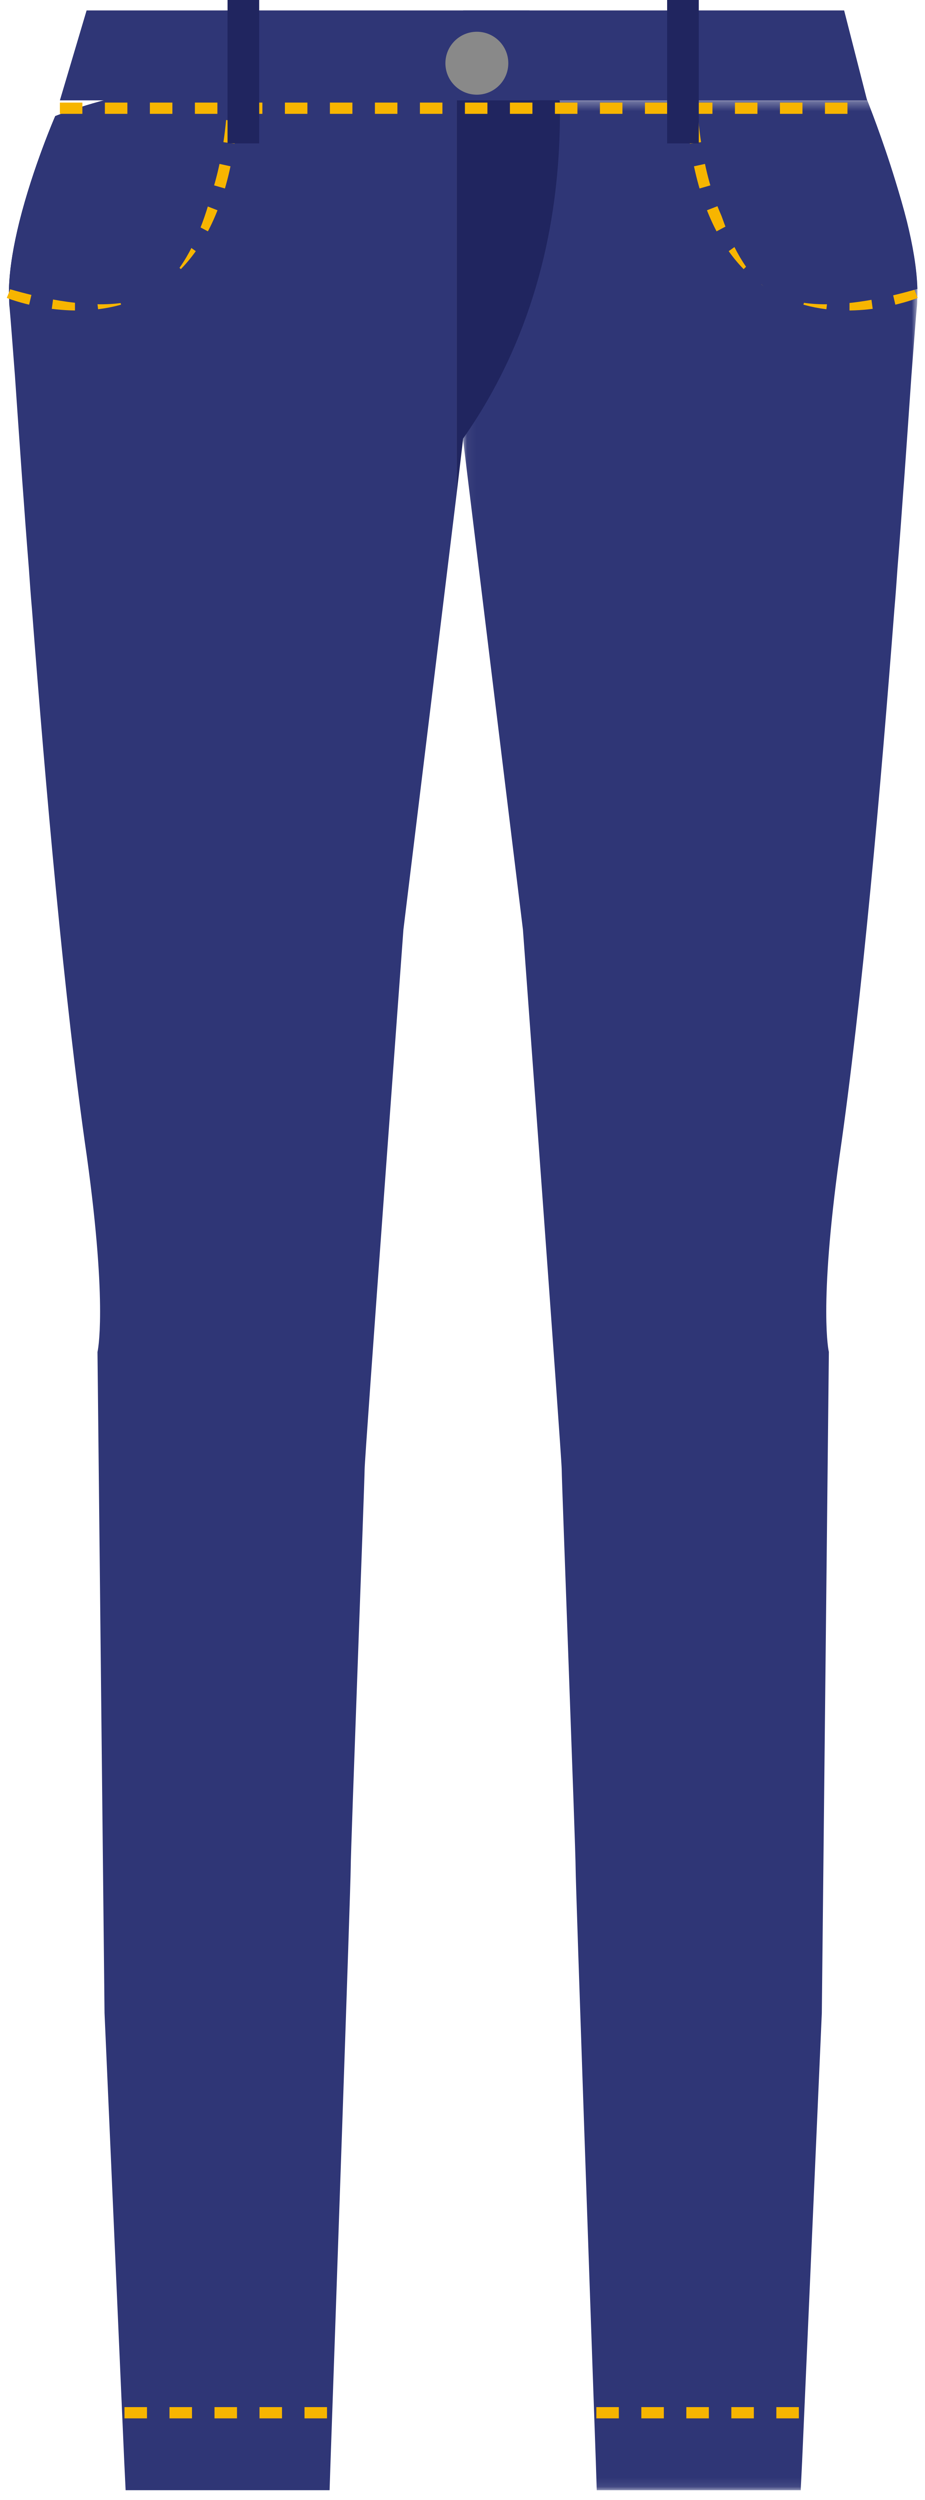 <svg width="104" height="281" viewBox="0 0 104 281" fill="none" xmlns="http://www.w3.org/2000/svg">
<mask id="mask0" mask-type="alpha" maskUnits="userSpaceOnUse" x="52" y="11" width="52" height="269">
<path fill-rule="evenodd" clip-rule="evenodd" d="M52.05 11.282H103.151V279.906H52.05V11.282Z" fill="white"/>
</mask>
<g mask="url(#mask0)">
<path fill-rule="evenodd" clip-rule="evenodd" d="M103.127 33.76C103.127 34.04 103.109 34.32 103.076 34.585C102.952 35.904 102.757 38.541 102.477 42.181C102.353 44.048 102.197 46.173 102.037 48.531C101.914 50.253 101.79 52.084 101.649 54.017C101.525 55.564 101.42 57.163 101.296 58.819C101.176 60.435 101.053 62.106 100.911 63.829C100.806 65.343 100.7 66.891 100.559 68.471C99.047 88.204 96.937 112.383 94.387 129.987C92.011 147.133 93.192 151.968 93.192 151.968L92.4 226.268L90.184 276.686L90.027 279.907H67.094C67.094 279.907 67.058 278.727 66.989 276.686C66.513 263.201 64.719 211.921 64.719 210.004C64.719 207.803 63.153 166.477 63.153 165.158C63.153 163.84 58.794 104.489 58.794 104.489L52.077 49.533L50.417 10.745C49.677 8.246 66.273 11.097 78.566 11.028C82.33 11.01 85.966 10.444 89.061 10.745C94.267 11.217 97.258 10.644 97.258 10.644C97.258 10.644 102.916 24.475 103.145 32.475C103.16 32.914 103.145 33.336 103.127 33.76Z" fill="#2F3676"/>
<path fill-rule="evenodd" clip-rule="evenodd" d="M103.127 33.76C103.127 34.04 103.109 34.32 103.076 34.585C102.952 35.904 102.757 38.541 102.477 42.181C102.353 44.048 102.197 46.173 102.037 48.531C101.914 50.253 101.79 52.084 101.649 54.017C101.525 55.564 101.42 57.163 101.296 58.819C101.176 60.435 101.053 62.106 100.911 63.829C100.806 65.343 100.7 66.891 100.559 68.471C99.047 88.204 96.937 112.383 94.387 129.987C92.011 147.133 93.192 151.968 93.192 151.968L92.4 226.268L90.184 276.686L90.027 279.907H67.094C67.094 279.907 67.058 278.727 66.989 276.686C66.513 263.201 64.719 211.921 64.719 210.004C64.719 207.803 63.153 166.477 63.153 165.158C63.153 163.84 58.794 104.489 58.794 104.489L52.077 49.533L50.417 10.745C49.677 8.246 66.273 11.097 78.566 11.028C82.33 11.01 85.966 10.444 89.061 10.745C94.267 11.217 97.258 10.644 97.258 10.644C97.258 10.644 102.916 24.475 103.145 32.475C103.16 32.914 103.145 33.336 103.127 33.76Z" style="mix-blend-mode:soft-light"/>
</g>
<path fill-rule="evenodd" clip-rule="evenodd" d="M94.909 1.173H52.075V11.283H97.492L94.909 1.173Z" fill="#2F3676"/>
<path fill-rule="evenodd" clip-rule="evenodd" d="M94.909 1.173H52.075V11.283H97.492L94.909 1.173Z" style="mix-blend-mode:soft-light"/>
<path d="M102.942 32.902C102.942 32.902 79.899 42.224 77.773 12.164" stroke="#F7B500" stroke-width="1.265" stroke-dasharray="2.53 2.53"/>
<path fill-rule="evenodd" clip-rule="evenodd" d="M78.852 13.184C79.61 20.991 82.142 30.505 87.264 33.124C87.757 33.371 88.293 33.582 88.847 33.724C89.07 33.796 89.29 33.844 89.513 33.88C93.797 34.813 99.553 33.531 103.145 32.474C103.082 30.117 102.606 27.479 101.974 24.914C100.424 18.742 97.94 13.043 97.94 13.043C97.94 13.043 88.91 13.13 78.852 13.184Z" fill="#2F3676"/>
<path fill-rule="evenodd" clip-rule="evenodd" d="M78.852 13.184C79.61 20.991 82.142 30.505 87.264 33.124C87.757 33.371 88.293 33.582 88.847 33.724C89.07 33.796 89.29 33.844 89.513 33.88C93.797 34.813 99.553 33.531 103.145 32.474C103.082 30.117 102.606 27.479 101.974 24.914C100.424 18.742 97.94 13.043 97.94 13.043C97.94 13.043 88.91 13.13 78.852 13.184Z" style="mix-blend-mode:soft-light"/>
<path fill-rule="evenodd" clip-rule="evenodd" d="M55.152 44.392C54.168 46.152 53.132 47.78 52.075 49.285C51.828 51.374 51.581 53.44 51.338 55.529V11.271H62.926C62.926 11.346 62.944 11.4 62.944 11.475C63.083 20.231 61.836 32.484 55.152 44.392Z" fill="#20255F"/>
<path fill-rule="evenodd" clip-rule="evenodd" d="M51.337 10.544V55.527C49.35 71.849 47.345 88.167 45.358 104.488C45.358 104.488 40.995 163.839 40.995 165.158C40.995 166.477 39.43 207.805 39.43 210.003C39.43 211.921 37.638 263.2 37.163 276.685C37.093 278.726 37.057 279.907 37.057 279.907H14.124L13.968 276.685L11.752 226.267L10.96 151.971C10.96 151.971 12.137 147.132 9.765 129.986C7.215 112.382 5.104 88.203 3.593 68.471C3.451 66.89 3.346 65.342 3.24 63.828C3.099 62.106 2.976 60.435 2.852 58.818C2.729 57.162 2.623 55.563 2.5 54.016C2.361 52.083 2.238 50.252 2.114 48.53C1.955 46.173 1.798 44.047 1.675 42.181C1.395 38.541 1.199 35.903 1.076 34.584C1.04 34.32 1.025 34.04 1.025 33.76C1.007 33.335 0.988 32.917 1.007 32.474C1.235 24.474 6.212 13.043 6.212 13.043C6.212 13.043 7.531 12.495 9.711 11.829C13.245 10.754 19.068 9.351 25.294 9.385C32.222 9.421 43.844 10.526 52.112 10.544" fill="#2F3676"/>
<path fill-rule="evenodd" clip-rule="evenodd" d="M51.337 10.544V55.527C49.35 71.849 47.345 88.167 45.358 104.488C45.358 104.488 40.995 163.839 40.995 165.158C40.995 166.477 39.43 207.805 39.43 210.003C39.43 211.921 37.638 263.2 37.163 276.685C37.093 278.726 37.057 279.907 37.057 279.907H14.124L13.968 276.685L11.752 226.267L10.96 151.971C10.96 151.971 12.137 147.132 9.765 129.986C7.215 112.382 5.104 88.203 3.593 68.471C3.451 66.89 3.346 65.342 3.24 63.828C3.099 62.106 2.976 60.435 2.852 58.818C2.729 57.162 2.623 55.563 2.5 54.016C2.361 52.083 2.238 50.252 2.114 48.53C1.955 46.173 1.798 44.047 1.675 42.181C1.395 38.541 1.199 35.903 1.076 34.584C1.04 34.32 1.025 34.04 1.025 33.76C1.007 33.335 0.988 32.917 1.007 32.474C1.235 24.474 6.212 13.043 6.212 13.043C6.212 13.043 7.531 12.495 9.711 11.829C13.245 10.754 19.068 9.351 25.294 9.385C32.222 9.421 43.844 10.526 52.112 10.544" style="mix-blend-mode:soft-light"/>
<path fill-rule="evenodd" clip-rule="evenodd" d="M59.549 1.173H9.736L6.732 11.283H59.549V1.173Z" fill="#2F3676"/>
<path fill-rule="evenodd" clip-rule="evenodd" d="M59.549 1.173H9.736L6.732 11.283H59.549V1.173Z" style="mix-blend-mode:soft-light"/>
<path d="M6.732 12.164H97.493" stroke="#F7B500" stroke-width="1.265" stroke-dasharray="2.53 2.53"/>
<path fill-rule="evenodd" clip-rule="evenodd" d="M75.007 16.119H78.566V-0.001H75.007V16.119Z" fill="#20255F"/>
<path d="M0.999 32.902C0.999 32.902 24.042 42.224 26.168 12.164" stroke="#F7B500" stroke-width="1.265" stroke-dasharray="2.53 2.53"/>
<path fill-rule="evenodd" clip-rule="evenodd" d="M25.299 13.184C24.54 20.991 22.008 30.505 16.884 33.124C16.393 33.371 15.857 33.582 15.303 33.724C15.08 33.796 14.861 33.844 14.638 33.88C10.354 34.813 4.597 33.531 1.005 32.474C1.068 30.117 1.544 27.479 2.176 24.914C3.724 18.742 6.211 13.043 6.211 13.043C6.211 13.043 15.24 13.13 25.299 13.184Z" fill="#2F3676"/>
<path fill-rule="evenodd" clip-rule="evenodd" d="M25.299 13.184C24.54 20.991 22.008 30.505 16.884 33.124C16.393 33.371 15.857 33.582 15.303 33.724C15.08 33.796 14.861 33.844 14.638 33.88C10.354 34.813 4.597 33.531 1.005 32.474C1.068 30.117 1.544 27.479 2.176 24.914C3.724 18.742 6.211 13.043 6.211 13.043C6.211 13.043 15.24 13.13 25.299 13.184Z" style="mix-blend-mode:soft-light"/>
<path fill-rule="evenodd" clip-rule="evenodd" d="M25.583 16.119H29.142V-0.001H25.583V16.119Z" fill="#20255F"/>
<path fill-rule="evenodd" clip-rule="evenodd" d="M57.15 7.107C57.15 9.061 55.566 10.644 53.615 10.644C51.661 10.644 50.078 9.061 50.078 7.107C50.078 5.156 51.661 3.569 53.615 3.569C55.566 3.569 57.15 5.156 57.15 7.107Z" fill="#898989"/>
<path d="M13.997 271.2H37.219" stroke="#F7B500" stroke-width="1.265" stroke-dasharray="2.53 2.53"/>
<path d="M67.047 271.2H90.269" stroke="#F7B500" stroke-width="1.265" stroke-dasharray="2.53 2.53"/>
</svg>
